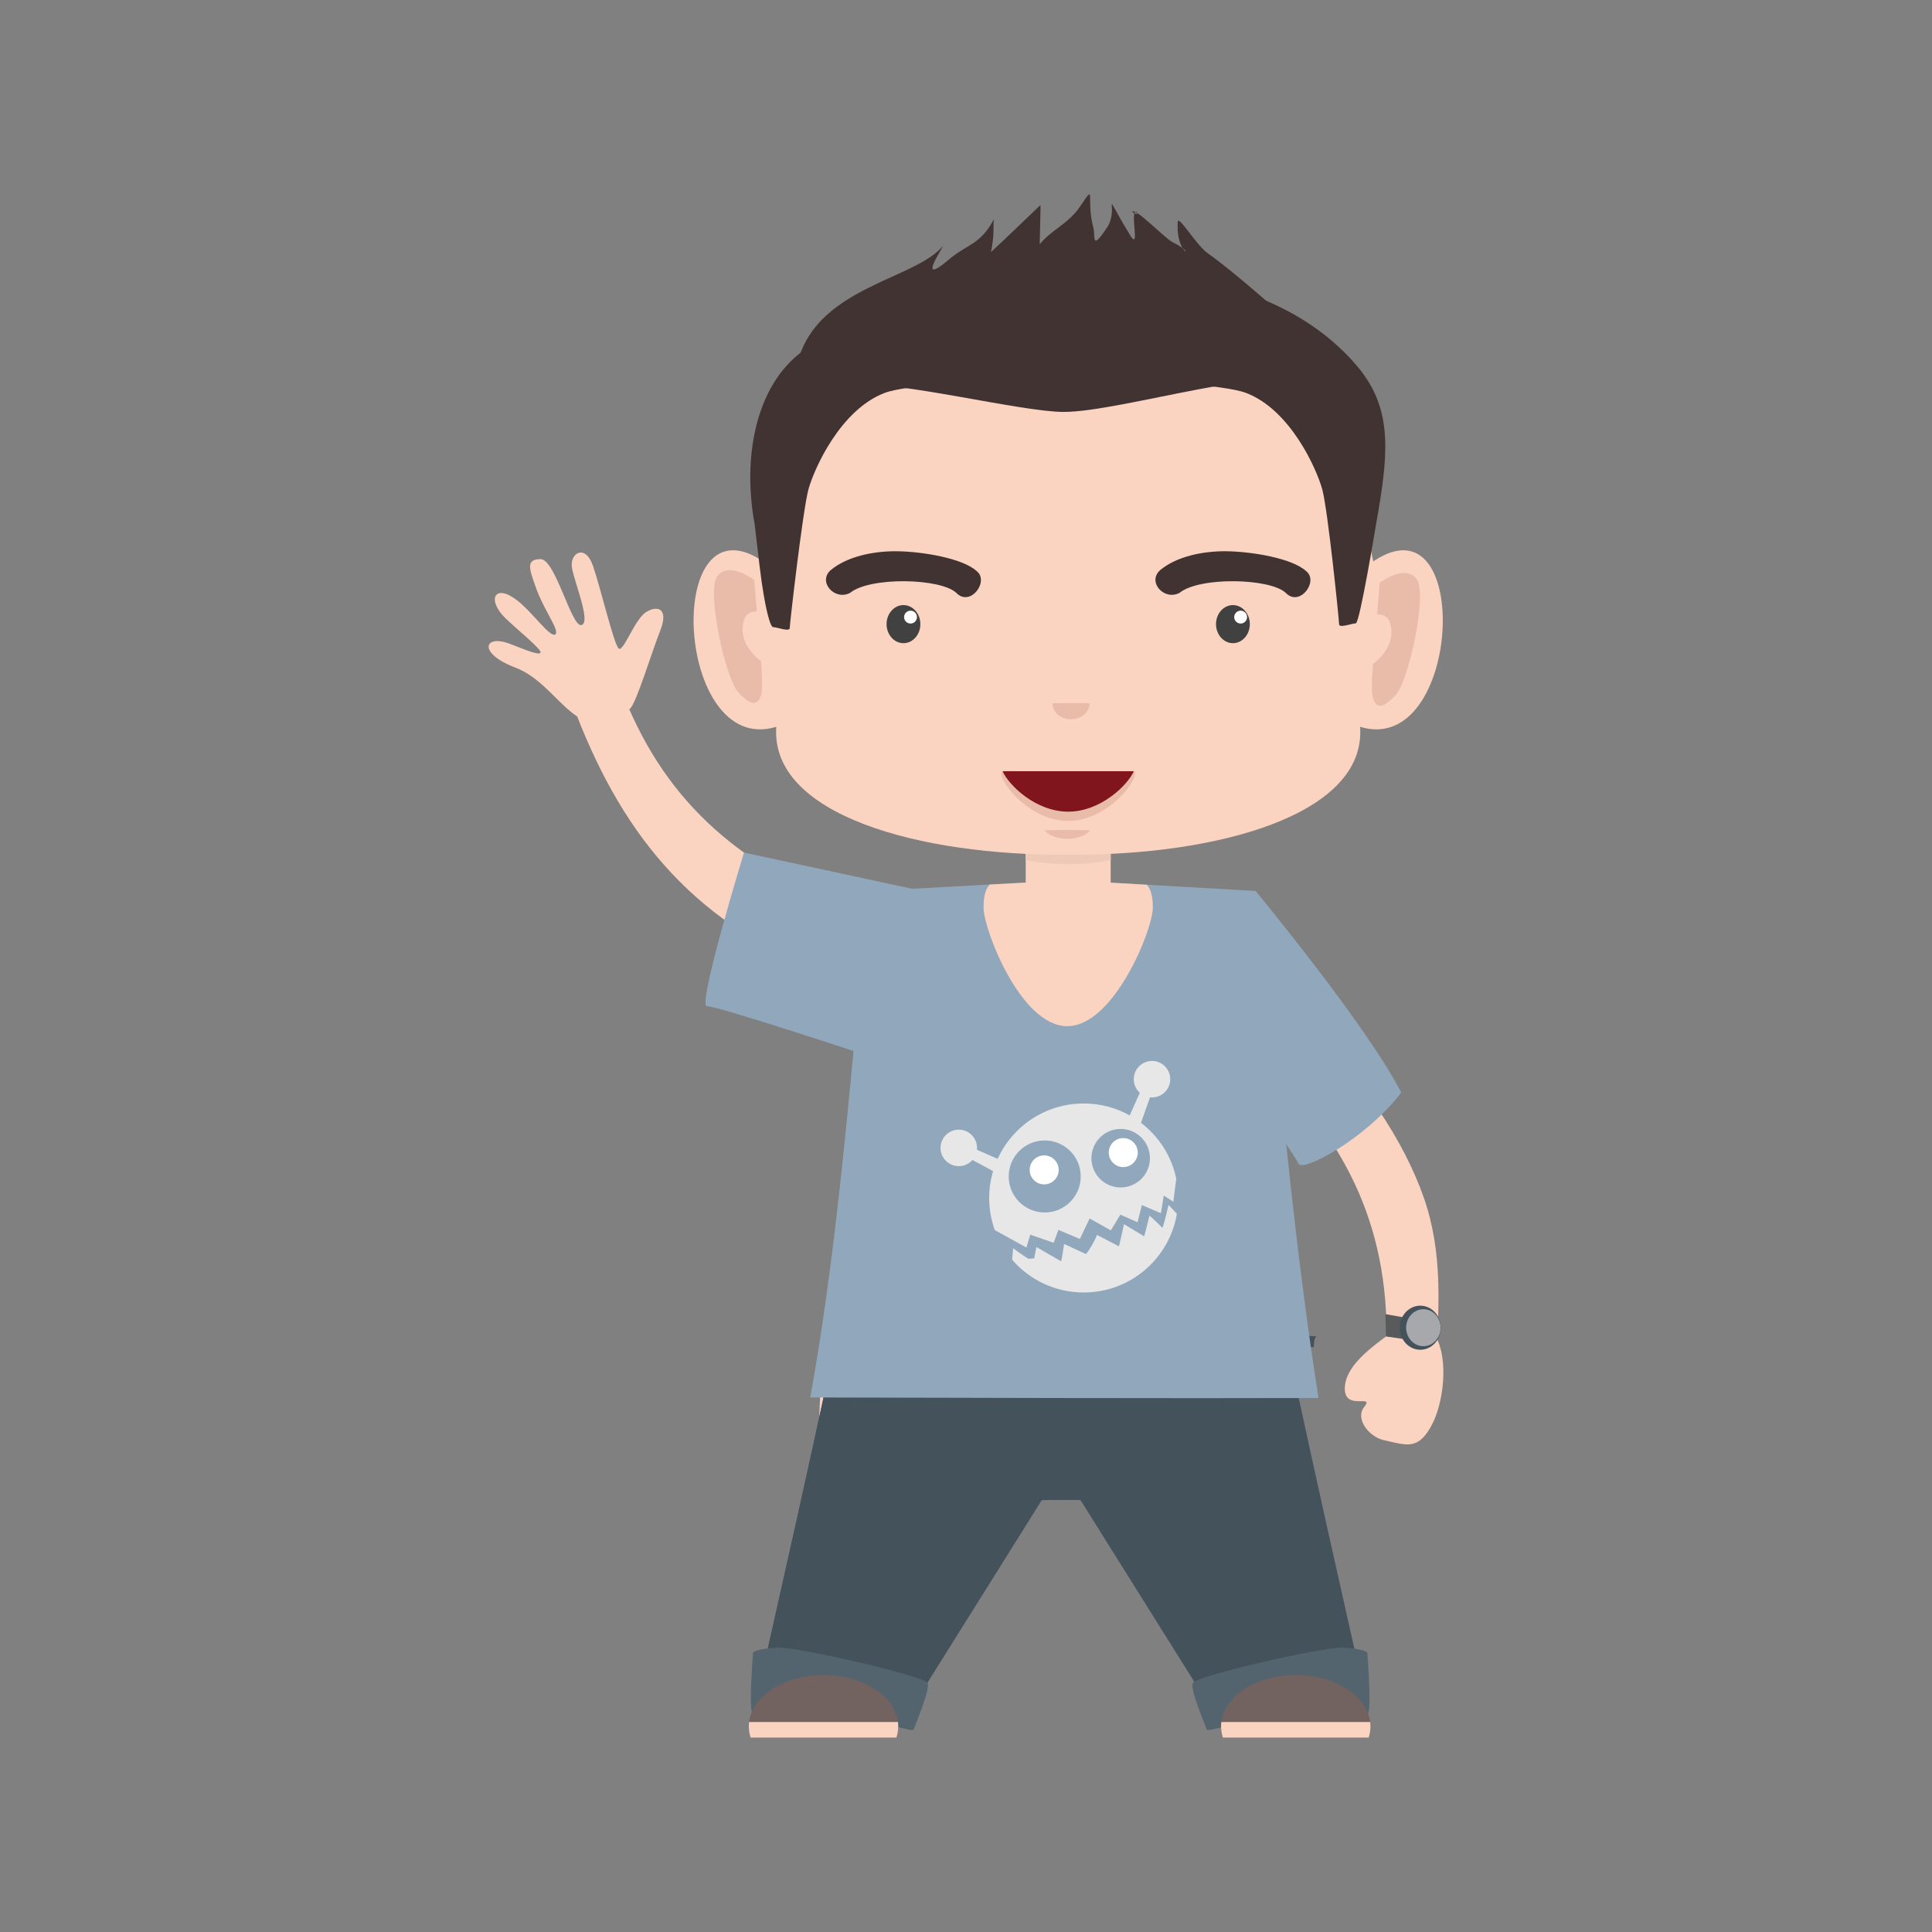 <?xml version="1.0" encoding="utf-8"?>
<!-- Generator: Adobe Illustrator 16.0.0, SVG Export Plug-In . SVG Version: 6.00 Build 0)  -->
<!DOCTYPE svg PUBLIC "-//W3C//DTD SVG 1.1 Tiny//EN" "http://www.w3.org/Graphics/SVG/1.1/DTD/svg11-tiny.dtd">
<svg version="1.1" baseProfile="tiny" id="Layer_1" xmlns="http://www.w3.org/2000/svg" xmlns:xlink="http://www.w3.org/1999/xlink"
	 x="0px" y="0px" width="350px" height="350px" viewBox="0 0 350 350" overflow="scroll" xml:space="preserve">
<rect x="0" y="0" width="350" height="350" fill="#808080" stroke="none"/>
<g>
	<path fill-rule="evenodd" fill="#FBD3C1" d="M234.845,183.613c12.18,11.619,19.678,23.498,23.129,33.462
		c3.477,10.039,2.541,19.73,2.402,26.607l-9.195-0.245c0.443-21.954-7.865-37.582-23.301-52.306L234.845,183.613z"/>
	<path fill-rule="evenodd" fill="#FBD3C1" d="M148.552,176.125c-23.79-9.674-36.341-25.635-44.922-48.761l8.644-3.145
		c7.641,20.587,21.103,32.077,40.865,40.111L148.552,176.125z"/>
	<path fill-rule="evenodd" fill="#FBD3C1" d="M231.03,248.527c0.623,18.192,9.473,48.923,6.912,61.895h-8.547
		c-7.576-9.911-0.889-43.573-35.885-45.241c-34.996-1.67-28.057,34.884-36.684,45.241h-8.946
		c-2.041-12.98,0.249-43.775,0.874-62.003C168.875,248.474,208.64,248.607,231.03,248.527z"/>
	<path fill-rule="evenodd" fill="#44535B" d="M152.309,237.86c-1.015,7.107-15.465,70.786-15.465,70.786l26.776,3.171l25.084-40.059
		l4.875-0.068v-27.639h44.418c0.043-1.2,0.213-1.888,0.543-1.904C241.485,241.995,152.309,237.86,152.309,237.86z"/>
	<path fill-rule="evenodd" fill="#44535B" d="M152.309,237.86c-1.015,7.107-15.465,70.786-15.465,70.786l26.776,3.171l25.084-40.059
		l3.521-0.049l3.521,0.049l25.086,40.059l26.775-3.171c0,0-14.451-63.679-15.467-70.786c0,0-19.471,0.902-39.916,1.881
		C171.781,238.763,152.309,237.86,152.309,237.86z"/>
	<path fill-rule="evenodd" fill="#90A7BC" d="M227.462,161.405c2.832,8.093,4.68,49.26,11.4,91.856
		c-23.873,0.084-70.626-0.043-92.076-0.1c7.062-38.858,8.648-83.687,11.479-91.773l35.247-1.923L227.462,161.405z"/>
	<path fill-rule="evenodd" fill="#FBD3C1" d="M179.288,160.241l14.225-0.776l14.273,0.816c0.684,0.854,1.061,1.966,1.061,4.179
		c0,3.902-7.039,21.443-15.506,21.443s-15.16-17.577-15.16-21.443C178.181,162.145,178.575,161.079,179.288,160.241z"/>
	<path fill-rule="evenodd" fill="#FBD3C1" d="M185.815,150.555h15.396c0,4.286,0,8.572,0,12.858c-0.166,3.676-15.285,4.05-15.396,0
		V150.555z"/>
	<path fill-rule="evenodd" fill="#EFC9B8" d="M185.815,150.159h15.396v5.666c-2.289,0.457-4.91,0.715-7.699,0.715
		c-2.787,0-5.408-0.259-7.697-0.715V150.159z"/>
	<path fill-rule="evenodd" fill="#FBD3C1" d="M138.234,101.692c1.17-3.988,0.269-12.346,1.829-15.867
		c10.628-23.987,32.006-32.476,51.405-33.768c0.684,0.046,1.365,0.106,2.045,0.182c0.682-0.076,1.363-0.136,2.045-0.182
		c19.4,1.292,40.779,9.78,51.406,33.768c1.561,3.521,0.658,11.879,1.83,15.867c18.174-12.221,16.041,35.604-2.396,29.979
		c1.133,15.942-25.869,23.36-52.885,23.171c-27.014,0.189-54.016-7.229-52.883-23.171
		C122.191,137.296,120.059,89.471,138.234,101.692z"/>
	<path fill-rule="evenodd" fill="#413332" d="M136.713,94.982c0,0,0.364,3.184,0.87,7.381c0.979,8.122,1.992,11.247,2.466,11.247
		c0.718,0,3.021,0.919,3.021,0.153c0-0.767,2.377-21.416,3.384-25.097c1.007-3.682,5.755-14.417,13.81-17.485
		c3.84-1.462,18.333-2.365,32.736-2.779c14.4,0.414,28.895,1.317,32.734,2.779c8.055,3.067,12.803,13.803,13.809,17.485
		c1.008,3.681,3.047,23.652,3.047,24.419c0,0.767,2.303-0.153,3.021-0.153s3.674-17.95,3.674-17.95
		c2.088-11.79,3.189-20.111-2.65-27.684c-0.949-1.231-2.016-2.423-3.174-3.563c-23.074-22.669-70.502-15.21-96.044-1.386
		C137.638,67.642,134.197,81.323,136.713,94.982z"/>
	<path fill-rule="evenodd" fill="#E8BCA8" d="M136.713,105.126c-0.712-0.537-4.985-3.451-6.837-0.613s1.495,18.251,3.846,20.858
		c2.351,2.607,3.845,2.684,4.273-0.154c0.125-0.832,0.041-2.922-0.134-5.455c-0.601-0.411-1.291-1.04-1.895-1.834
		c-1.46-1.917-1.816-3.987-1.104-5.828c0.465-1.201,1.535-1.275,2.243-1.353C136.813,107.505,136.596,105.043,136.713,105.126z"/>
	<path fill-rule="evenodd" fill="#E8BCA8" d="M249.87,105.634c0.711-0.537,4.984-3.451,6.836-0.614
		c1.852,2.837-1.494,18.251-3.846,20.859c-2.35,2.607-3.844,2.684-4.273-0.154c-0.125-0.832-0.039-2.922,0.135-5.456
		c0.602-0.41,1.291-1.04,1.895-1.833c1.461-1.917,1.816-3.987,1.104-5.828c-0.465-1.201-1.535-1.276-2.242-1.353
		C249.769,108.013,249.987,105.55,249.87,105.634z"/>
	<path fill-rule="evenodd" fill="#90A7BC" d="M156.977,191.173c0.172-3.779,8.262-30.166,8.262-30.166l-30.456-6.553
		c0,0-8.542,27.893-6.721,27.825C129.882,182.21,156.977,191.173,156.977,191.173z"/>
	<path fill-rule="evenodd" fill="#90A7BC" d="M211.204,175.419c3.385-1.692,16.258-14.014,16.258-14.014
		s20.164,24.344,26.379,36.517c-6.26,8.29-17.932,14.563-18.607,12.87C234.556,209.101,211.204,175.419,211.204,175.419z"/>
	<path fill-rule="evenodd" fill="#413332" d="M143.837,70.947c0-18.622,20.804-19.485,26.791-26.167
		c1.22-1.361-5.328,7.832,1.339,2.186c3.257-2.76,5.631-2.602,8.09-7.262c-0.18,1.024,0.146,2.765-0.535,5.961
		c1.805-1.608,8.982-8.57,8.982-8.513c0,1.788-0.176,7.15-0.141,7.106c2.051-2.588,5.188-3.733,7.246-6.768
		c3.137-4.627,1.018-1.628,2.494,3.906c0.35,1.306-0.498,4.314,2.471-0.213c2.361-3.604-1.529-7.963,4.113,1.354
		c1.947,3.213,0.031-3.896,1.045-4.104c0.088-0.424,0.969,0.919-0.648-0.029c0.529-0.965,5.785,4.69,7.43,5.517
		c4.861,2.441,0.461,2.813,0.846-3.723c0.082-1.401,3.381,4.291,5.473,5.709c5.389,3.653,31.814,26.471,22.504,23.237
		c-10.301-3.577-38.162,5.463-48.604,5.481c-7.607,0.013-30.358-5.73-37.56-4.849C151.449,70.234,143.837,71.913,143.837,70.947z"/>
	<path fill-rule="evenodd" fill="#FBD3C1" d="M252.747,240.854c-3.035,2.387-8.932,6.04-9.121,10.508
		c-0.188,4.384,5.492,1.049,3.518,3.511c-1.75,2.182,0.918,5.444,3.547,6.026c4.119,0.912,6.086,1.817,8.494-2.383
		c2.371-4.137,3.27-12.203,0.926-16.372c-0.373-0.663-5.645-1.817-7.186-1.308L252.747,240.854z"/>
	<path fill-rule="evenodd" fill="#FBD3C1" d="M114.163,128.355c1.156-1.114,3.844-10.061,5.435-14.079s-0.433-4.682-2.518-3.412
		c-2.084,1.27-4.101,7.195-4.961,6.649c-0.86-0.546-3.329-11.068-4.71-15.046c-1.382-3.978-4.189-2.292-3.804,0.302
		c0.385,2.593,3.538,10.002,1.733,10.465c-1.804,0.463-4.72-11.957-7.411-11.943c-2.691,0.016-2.118,1.66-0.725,5.482
		c1.394,3.822,4.343,7.663,3.357,8.18c-0.968,0.508-3.981-3.896-6.754-6.098c-4.18-3.318-5.694-0.245-2.273,3.106
		c2.178,2.134,6.673,5.709,6.393,6.267c-0.309,0.614-3.531-0.845-5.65-1.629c-4.588-1.7-5.781,1.726,1.076,4.336
		C101.755,124.139,104.486,136.321,114.163,128.355z"/>
	<path fill-rule="evenodd" fill="#E7E7E7" d="M196.325,199.905c3.025,0,5.867,0.785,8.334,2.162l1.828-4.102
		c-0.082-0.074-0.162-0.154-0.238-0.237c-1.227-1.353-1.127-3.442,0.227-4.669c1.352-1.229,3.441-1.127,4.668,0.225
		c1.229,1.352,1.127,3.442-0.225,4.67c-0.73,0.662-1.674,0.938-2.582,0.838l-1.635,4.616c3.219,2.457,5.541,6.028,6.391,10.14
		l-0.535,4.163l-1.727-1.124l-0.52,3.197l-3.455-1.469l-0.777,3.109l-3.109-1.382l-1.729,2.851l-3.844-2.155l-1.77,3.71
		l-3.887-1.642l-0.865,2.333l-4.232-1.469l-0.691,2.332l-5.732-3.153c-0.658-1.817-1.018-3.778-1.018-5.823
		c0-1.693,0.248-3.326,0.705-4.871l-3.739-2.01c-0.605,0.684-1.489,1.115-2.474,1.115c-1.825,0-3.306-1.48-3.306-3.307
		c0-1.825,1.48-3.305,3.306-3.305s3.305,1.479,3.305,3.305c0,0.115-0.005,0.227-0.017,0.338l3.751,1.648
		C183.429,204.021,189.396,199.905,196.325,199.905L196.325,199.905z M183.358,228.208c3.141,3.638,7.783,5.939,12.967,5.939
		c8.48,0,15.521-6.168,16.881-14.264l-1.51-1.614c-0.105,0.437-0.947,4.069-1.129,4.159c-0.672-0.73-2.326-2.215-2.326-2.215
		c-0.102,0.403-0.93,3.735-0.975,3.754l-3.648-2.198c-0.133,0.497-0.82,3.966-0.945,4.005l-3.936-2.062
		c-0.467,1.202-1.508,2.939-2.004,3.471l-3.957-1.829c-0.078,0.455-0.48,3.141-0.535,3.148l-4.475-2.586
		c0,0-0.291,1.256-0.396,2.041c-0.352,0.031-0.703,0.061-1.061,0.088c-1.127-0.699-2.775-1.913-2.775-1.913L183.358,228.208
		L183.358,228.208z M189.261,206.606c-3.604,0-6.523,2.921-6.523,6.523c0,3.604,2.92,6.523,6.523,6.523
		c3.602,0,6.523-2.92,6.523-6.523C195.784,209.527,192.862,206.606,189.261,206.606L189.261,206.606z M203.021,204.521
		c-2.926,0-5.299,2.373-5.299,5.3s2.373,5.299,5.299,5.299s5.299-2.372,5.299-5.299S205.946,204.521,203.021,204.521z"/>
	<path fill-rule="evenodd" fill="#FFFFFF" d="M189.163,214.564c1.447,0,2.629-1.181,2.629-2.628s-1.182-2.627-2.629-2.627
		s-2.627,1.18-2.627,2.627S187.716,214.564,189.163,214.564z"/>
	<path fill-rule="evenodd" fill="#FFFFFF" d="M203.487,211.429c1.447,0,2.629-1.181,2.629-2.628s-1.182-2.628-2.629-2.628
		s-2.627,1.181-2.627,2.628S202.04,211.429,203.487,211.429z"/>
	<path fill-rule="evenodd" fill="#595A5C" d="M256.856,239.083c-0.605-0.086-5.875-1.015-5.875-1.015l0.102,4.044l4.736,0.686
		l0.83-3.742L256.856,239.083z"/>
	<path fill-rule="evenodd" fill="#44535B" d="M257.296,244.521c2.053,0,3.725-1.794,3.725-3.992c0-2.199-1.672-3.994-3.725-3.994
		c-2.051,0-3.723,1.795-3.723,3.994C253.573,242.727,255.245,244.521,257.296,244.521z"/>
	<path fill-rule="evenodd" fill="#A6A8AC" d="M257.858,243.876c1.719,0,3.123-1.504,3.123-3.348c0-1.845-1.404-3.35-3.123-3.35
		c-1.721,0-3.123,1.505-3.123,3.35C254.735,242.372,256.138,243.876,257.858,243.876z"/>
	<path fill-rule="evenodd" fill="#53646F" d="M157.077,311.042c1.528,0.831,8.353,2.731,8.438,2.299
		c0.086-0.432,3.233-7.61,2.48-8.513c-1.093-1.31-23.51-6.511-27.186-6.345c-1.687,0.077-4.405,0.432-4.405,1.037
		s-0.95,11.402,0.173,11.316C137.701,310.75,157.077,311.042,157.077,311.042z"/>
	<path fill-rule="evenodd" fill="#53646F" d="M227.052,311.042c-1.527,0.831-8.352,2.731-8.438,2.299
		c-0.088-0.432-3.234-7.61-2.482-8.513c1.094-1.31,23.512-6.511,27.186-6.345c1.688,0.077,4.406,0.432,4.406,1.037
		s0.949,11.402-0.174,11.316C246.427,310.75,227.052,311.042,227.052,311.042z"/>
	<path fill-rule="evenodd" fill="#726260" d="M149.189,303.448c7.475,0,13.534,4.166,13.534,9.305c0,0.697-0.112,1.377-0.324,2.03
		h-26.42c-0.212-0.653-0.325-1.333-0.325-2.03C135.654,307.614,141.713,303.448,149.189,303.448z"/>
	<path fill-rule="evenodd" fill="#726260" d="M234.741,303.448c-7.475,0-13.535,4.166-13.535,9.305c0,0.697,0.113,1.377,0.324,2.031
		h26.422c0.211-0.654,0.324-1.334,0.324-2.031C248.276,307.614,242.216,303.448,234.741,303.448z"/>
	<path fill-rule="evenodd" fill="#FBD3C1" d="M162.723,312.753c0-0.269-0.017-0.534-0.049-0.797h-3.211h-23.761
		c-0.032,0.263-0.049,0.528-0.049,0.797c0,0.697,0.113,1.377,0.325,2.03h26.42c0.196-0.607,0.308-1.237,0.323-1.883
		C162.723,312.852,162.723,312.802,162.723,312.753z"/>
	<path fill-rule="evenodd" fill="#FBD3C1" d="M221.21,312.95c0.02,0.629,0.129,1.242,0.32,1.834h26.422
		c0.211-0.654,0.324-1.334,0.324-2.031c0-0.268-0.018-0.534-0.049-0.797h-23.563h-3.41c-0.031,0.263-0.049,0.529-0.049,0.797
		C221.206,312.819,221.208,312.885,221.21,312.95z"/>
	<g>
		<g>
			<path fill-rule="evenodd" fill="#413332" d="M173.24,107.403c-2.848-2.671-15.63-2.957-19.257,0.011
				c-2.834,1.466-5.934-2.088-3.425-4.187c2.862-2.342,7.433-3.396,11.846-3.362c4.696,0.038,12.072,1.293,14.536,3.604
				C179.278,105.295,175.768,110.034,173.24,107.403z"/>
			<path fill-rule="evenodd" fill="#413332" d="M232.923,107.403c-2.848-2.671-15.629-2.957-19.256,0.01
				c-2.834,1.466-5.934-2.087-3.426-4.186c2.863-2.342,7.434-3.397,11.846-3.362c4.697,0.038,12.072,1.293,14.537,3.604
				C238.962,105.295,235.452,110.034,232.923,107.403z"/>
		</g>
		<g>
			<g>
				<path fill-rule="evenodd" fill="#414142" d="M163.672,116.519c1.687,0,3.063-1.55,3.063-3.451s-1.376-3.451-3.063-3.451
					s-3.063,1.55-3.063,3.451S161.986,116.519,163.672,116.519z"/>
				<circle fill-rule="evenodd" fill="#FFFFFF" cx="164.951" cy="111.795" r="1.166"/>
			</g>
			<g>
				<path fill-rule="evenodd" fill="#414142" d="M223.356,116.519c1.686,0,3.063-1.55,3.063-3.451s-1.377-3.451-3.063-3.451
					c-1.688,0-3.063,1.55-3.063,3.451S221.669,116.519,223.356,116.519z"/>
				<path fill-rule="evenodd" fill="#FFFFFF" d="M224.753,112.961c0.641,0,1.166-0.523,1.166-1.166s-0.525-1.167-1.166-1.167
					c-0.643,0-1.166,0.524-1.166,1.167S224.11,112.961,224.753,112.961z"/>
			</g>
		</g>
	</g>
	<g>
		<path fill-rule="evenodd" fill="#80151E" d="M181.585,139.708c-0.127,1.589,4.539,8.596,11.928,8.608
			c7.391-0.012,12.035-7.386,11.93-8.608H181.585z"/>
		<path fill-rule="evenodd" fill="#E8BCA8" d="M194.026,130.306c1.848,0,3.348-1.27,3.348-2.837l-0.002-0.077h-6.691l-0.002,0.077
			C190.679,129.036,192.179,130.306,194.026,130.306z"/>
		<path fill-rule="evenodd" fill="#E8BCA8" d="M193.351,150.329c-2.008,0.04-4.104,0.09-4.104,0.09s0.779,1.253,3.457,1.512
			c0.223,0.022,0.439,0.028,0.646,0.022c0.207,0.006,0.424,0,0.648-0.022c2.678-0.259,3.455-1.512,3.455-1.512
			S195.358,150.369,193.351,150.329z"/>
		<path fill-rule="evenodd" fill="#E8BCA8" d="M193.513,147.042c-5.936-0.01-10.824-4.869-11.881-7.334h-0.047
			c-1.229,1.07,4.518,9.006,11.908,9.019c7.389-0.012,13.178-7.948,11.949-9.019h-0.045
			C204.339,142.174,199.45,147.033,193.513,147.042z"/>
	</g>
</g>
</svg>
